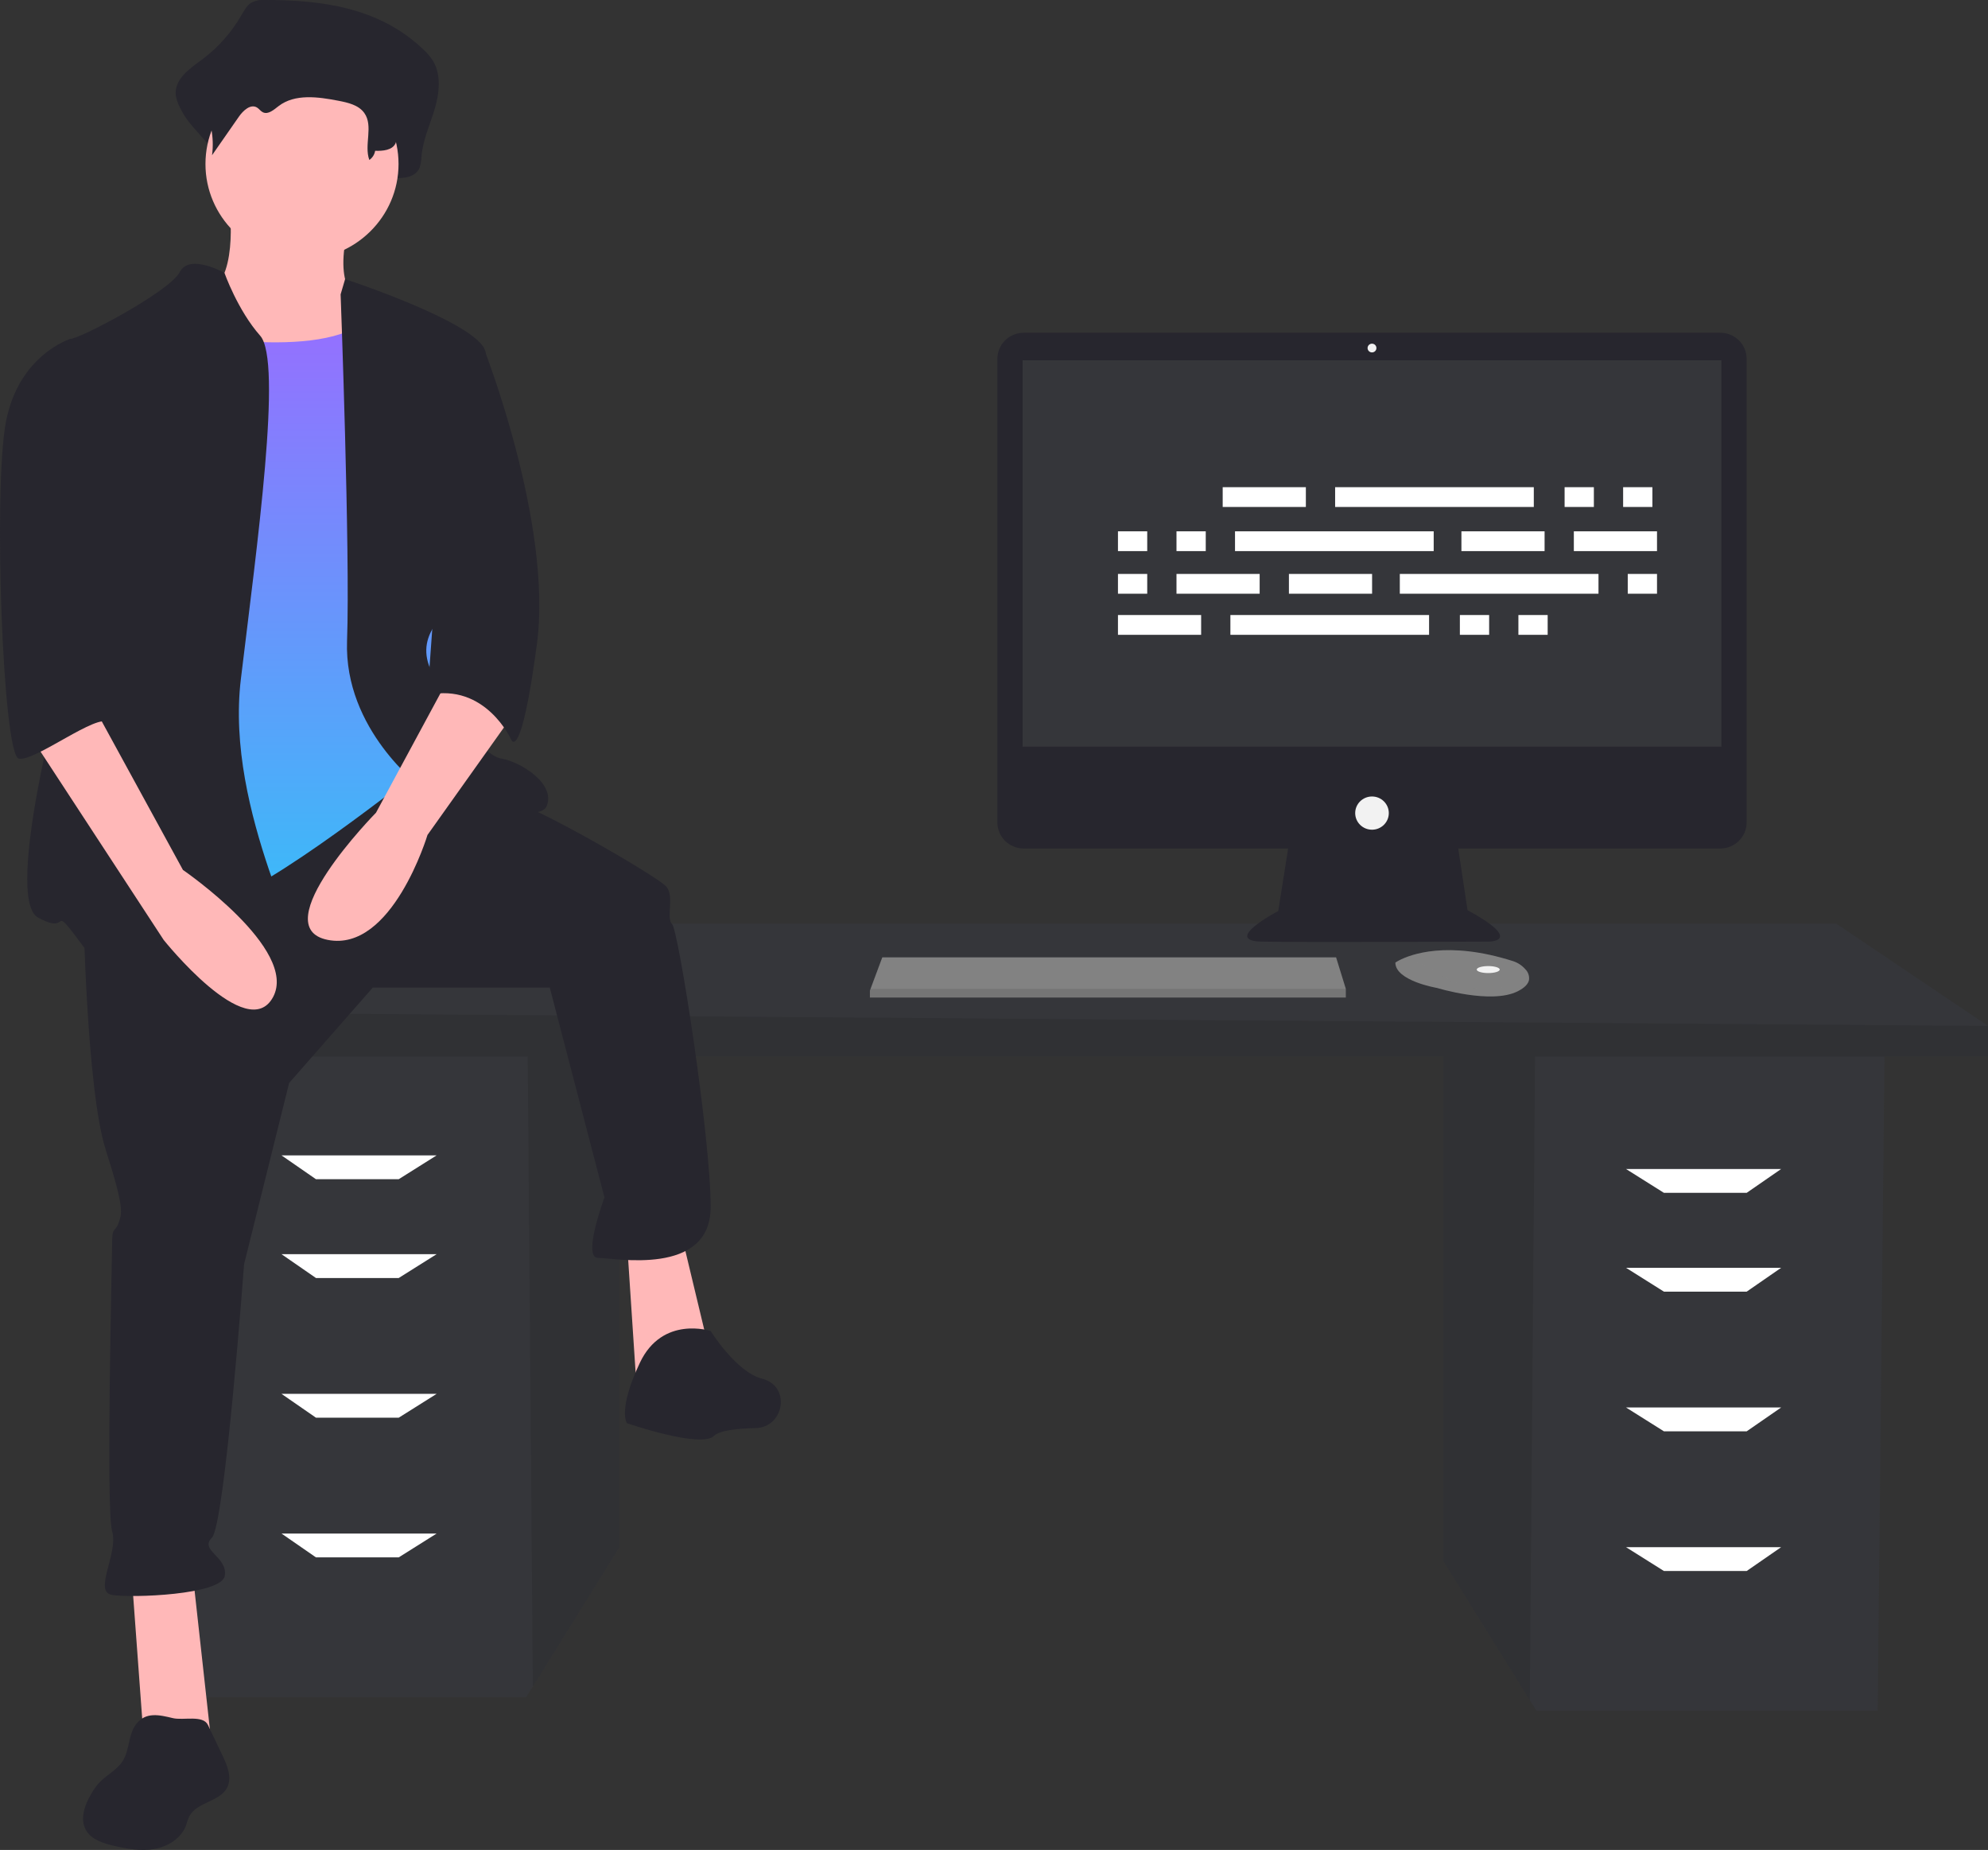 <svg width="359" height="334" viewBox="0 0 359 334" fill="none" xmlns="http://www.w3.org/2000/svg">
<rect x="0" y="0" width="359" height="334" fill="#333333" stroke="none"/>
<g clip-path="url(#clip0_17_379)">
<path d="M260.636 189.532V281.797L276.256 306.948L277.445 308.861H339.078L340.323 189.532H260.636Z" fill="#35363A"/>
<path opacity="0.1" d="M260.636 189.532V281.797L276.256 306.948L277.215 189.532H260.636Z" fill="black"/>
<path d="M111.844 187.071V279.336L96.224 304.488L95.035 306.401H33.402L32.157 187.071H111.844Z" fill="#35363A"/>
<path opacity="0.1" d="M111.844 187.071V279.336L96.224 304.488L95.265 187.071H111.844Z" fill="black"/>
<path d="M359 185.226V190.761H24.063V182.765L55.191 166.772H331.608L359 185.226Z" fill="#35363A"/>
<path opacity="0.1" d="M359 185.226V190.762H24.063V182.765L359 185.226Z" fill="black"/>
<path d="M72.001 212.905H57.059L50.833 208.6H78.849L72.001 212.905Z" fill="white"/>
<path d="M72.001 230.743H57.059L50.833 226.438H78.849L72.001 230.743Z" fill="white"/>
<path d="M72.001 255.963H57.059L50.833 251.657H78.849L72.001 255.963Z" fill="white"/>
<path d="M72.001 281.182H57.059L50.833 276.876H78.849L72.001 281.182Z" fill="white"/>
<path d="M300.479 215.366H315.421L321.647 211.06H293.631L300.479 215.366Z" fill="white"/>
<path d="M300.479 233.204H315.421L321.647 228.898H293.631L300.479 233.204Z" fill="white"/>
<path d="M300.479 258.423H315.421L321.647 254.117H293.631L300.479 258.423Z" fill="white"/>
<path d="M300.479 283.642H315.421L321.647 279.336H293.631L300.479 283.642Z" fill="white"/>
<path d="M310.654 60.077H184.868C184.243 60.077 183.625 60.198 183.048 60.434C182.47 60.671 181.946 61.017 181.504 61.453C181.062 61.89 180.712 62.408 180.473 62.978C180.234 63.548 180.111 64.16 180.111 64.777V148.495C180.111 149.112 180.234 149.723 180.473 150.294C180.712 150.864 181.062 151.382 181.504 151.819C181.946 152.255 182.47 152.601 183.048 152.837C183.625 153.074 184.243 153.195 184.868 153.195H232.618L230.829 164.48C230.829 164.48 220.605 169.846 227.794 170.004C234.982 170.161 268.847 170.004 268.847 170.004C268.847 170.004 275.396 170.004 265.013 164.322L263.33 153.195H310.654C311.279 153.195 311.898 153.074 312.475 152.837C313.052 152.601 313.576 152.255 314.018 151.819C314.46 151.382 314.81 150.864 315.049 150.294C315.288 149.723 315.411 149.112 315.411 148.495V64.777C315.411 64.16 315.288 63.548 315.049 62.978C314.81 62.408 314.46 61.89 314.018 61.453C313.576 61.017 313.052 60.671 312.475 60.434C311.898 60.198 311.279 60.077 310.654 60.077Z" fill="#27262E"/>
<path d="M310.859 65.048H184.664V134.808H310.859V65.048Z" fill="#35363A"/>
<path d="M247.761 63.628C248.202 63.628 248.56 63.275 248.56 62.839C248.56 62.403 248.202 62.05 247.761 62.05C247.32 62.05 246.962 62.403 246.962 62.839C246.962 63.275 247.32 63.628 247.761 63.628Z" fill="#F2F2F2"/>
<path d="M247.761 149.802C249.437 149.802 250.796 148.459 250.796 146.803C250.796 145.147 249.437 143.804 247.761 143.804C246.085 143.804 244.726 145.147 244.726 146.803C244.726 148.459 246.085 149.802 247.761 149.802Z" fill="#F2F2F2"/>
<path d="M243.032 178.526V180.105H157.091V178.842L157.209 178.526L159.328 172.845H241.275L243.032 178.526Z" fill="#828282"/>
<path d="M276.104 176.981C275.948 177.642 275.357 178.34 274.021 179C269.229 181.367 259.485 178.368 259.485 178.368C259.485 178.368 251.977 177.106 251.977 173.791C252.188 173.649 252.408 173.52 252.635 173.405C254.65 172.352 261.33 169.753 273.175 173.515C274.048 173.785 274.827 174.29 275.427 174.973C275.692 175.231 275.892 175.547 276.01 175.896C276.128 176.246 276.16 176.617 276.104 176.981Z" fill="#828282"/>
<path opacity="0.1" d="M276.104 176.981C270.239 179.202 265.01 179.368 259.645 175.685C257.616 174.203 255.159 173.404 252.635 173.405C254.65 172.352 261.33 169.753 273.175 173.515C274.048 173.785 274.827 174.29 275.427 174.973C275.693 175.231 275.892 175.547 276.01 175.896C276.128 176.246 276.16 176.617 276.104 176.981Z" fill="#828282"/>
<path d="M268.75 175.685C269.897 175.685 270.827 175.403 270.827 175.054C270.827 174.706 269.897 174.423 268.75 174.423C267.603 174.423 266.673 174.706 266.673 175.054C266.673 175.403 267.603 175.685 268.75 175.685Z" fill="#F2F2F2"/>
<path opacity="0.1" d="M243.032 178.526V180.105H157.091V178.842L157.209 178.526H243.032Z" fill="black"/>
<path d="M47.784 0C46.912 -0.071 46.038 0.122 45.28 0.553C44.535 1.057 44.065 1.94 43.586 2.762C41.753 5.942 39.272 8.711 36.299 10.894C34.134 12.461 31.382 14.415 31.752 17.304C31.948 18.258 32.304 19.173 32.808 20.01C34.805 23.994 40.255 27.072 39.719 31.617C41.703 28.335 39.049 26.712 41.033 23.43C41.978 21.867 43.62 20.103 45.047 21.084C45.525 21.413 45.838 22.002 46.336 22.291C47.522 22.979 48.785 21.663 49.836 20.732C53.459 17.518 58.61 18.36 63.119 19.361C65.247 19.834 67.585 20.454 68.843 22.464C70.497 25.106 67.271 27.96 66.456 30.948C66.39 31.202 66.386 31.469 66.447 31.725C66.507 31.981 66.63 32.219 66.804 32.418C66.977 32.617 67.197 32.772 67.445 32.868C67.692 32.965 67.96 33.001 68.224 32.974C69.577 32.842 71.18 32.734 71.26 32.147C72.962 32.207 75.047 32.017 75.776 30.266C75.999 29.573 76.117 28.851 76.126 28.125C76.393 25.183 77.657 22.5 78.494 19.701C79.331 16.901 79.695 13.621 78.282 11.139C77.778 10.313 77.155 9.565 76.432 8.917C68.416 1.253 57.877 -0.011 47.784 0Z" fill="#27262E"/>
<path d="M41.462 37.358C41.462 37.358 43.206 51.712 36.814 52.86C30.422 54.008 42.624 73.528 42.624 73.528L71.679 76.973L64.706 54.008C64.706 54.008 60.057 52.286 62.962 40.803C65.868 29.321 41.462 37.358 41.462 37.358Z" fill="#FFB8B8"/>
<path d="M23.739 283.944L26.064 315.521H38.266L34.78 283.944H23.739Z" fill="#FFB8B8"/>
<path d="M113.226 224.235L114.969 250.645L128.334 244.904L123.104 223.087L113.226 224.235Z" fill="#FFB8B8"/>
<path d="M15.023 163.378C15.023 163.378 15.604 196.677 19.09 207.586C22.577 218.494 21.996 219.068 21.415 220.79C20.834 222.513 20.253 221.365 20.253 224.235C20.253 227.106 19.09 272.461 20.253 276.48C21.415 280.499 16.766 287.389 20.253 287.963C23.739 288.537 40.01 287.963 40.59 284.518C41.172 281.073 35.942 279.925 38.266 277.629C40.59 275.332 44.077 228.254 44.077 228.254L52.212 195.529L67.32 178.305H99.28L109.158 216.198C109.158 216.198 105.091 227.106 107.996 227.106C110.901 227.106 128.334 230.551 128.334 217.92C128.334 205.289 122.523 167.971 121.361 166.823C120.199 165.675 121.942 161.656 120.199 159.934C118.455 158.211 98.118 146.155 90.564 143.858C83.01 141.562 72.412 138.828 72.412 138.828L15.023 163.378Z" fill="#27262E"/>
<path d="M128.334 240.311C128.334 240.311 119.618 237.44 115.55 246.052C111.483 254.664 113.226 256.96 113.226 256.96C113.226 256.96 126.591 261.553 128.915 259.257C129.926 258.257 133.137 257.91 136.443 257.837C141.477 257.725 142.816 250.688 138.062 249.05C137.92 249.001 137.777 248.958 137.631 248.922C132.983 247.774 128.334 240.311 128.334 240.311Z" fill="#27262E"/>
<path d="M54.536 46.831C64.164 46.831 71.969 39.12 71.969 29.608C71.969 20.096 64.164 12.384 54.536 12.384C44.909 12.384 37.104 20.096 37.104 29.608C37.104 39.12 44.909 46.831 54.536 46.831Z" fill="#FFB8B8"/>
<path d="M31.874 60.036C31.874 60.036 60.347 65.778 67.32 56.592C74.293 47.406 77.199 82.427 77.199 82.427L80.685 119.171L75.456 139.265C75.456 139.265 48.145 161.082 39.428 162.804C30.712 164.527 17.347 165.675 17.347 165.675C17.347 165.675 21.415 101.947 21.415 100.799C21.415 99.651 31.874 60.036 31.874 60.036Z" fill="url(#paint0_linear_17_379)"/>
<path d="M40.534 49.269C40.534 49.269 34.199 45.683 32.455 49.128C30.712 52.573 14.442 61.185 12.699 61.185C10.955 61.185 16.185 108.837 13.861 114.578C11.536 120.319 0.496 162.23 6.888 165.675C13.28 169.119 8.631 162.23 15.023 170.842C21.415 179.454 52.793 179.454 54.536 176.009C56.28 172.564 40.59 146.729 43.496 122.616C46.401 98.502 51.05 65.203 46.982 60.61C42.915 56.017 40.534 49.269 40.534 49.269Z" fill="#27262E"/>
<path d="M61.51 53.147L62.319 50.395C62.319 50.395 86.496 58.314 87.658 63.481C88.82 68.648 88.239 104.818 84.172 107.688C80.104 110.559 74.293 115.152 78.361 122.041C82.428 128.931 87.077 136.395 90.564 136.969C94.05 137.543 100.442 141.562 98.699 145.58C96.956 149.599 76.037 142.136 76.037 142.136C76.037 142.136 62.091 131.802 62.672 115.726C63.253 99.651 61.51 53.147 61.51 53.147Z" fill="#27262E"/>
<path d="M81.847 120.893L67.901 146.729C67.901 146.729 47.564 167.397 59.185 169.694C70.807 171.99 77.199 150.748 77.199 150.748L92.307 129.505L81.847 120.893Z" fill="#FFB8B8"/>
<path d="M48.633 4.507C47.931 4.455 47.227 4.59 46.594 4.897C46.023 5.31 45.552 5.843 45.215 6.459C43.666 8.762 41.645 10.72 39.284 12.206C37.522 13.314 35.281 14.695 35.583 16.737C35.746 17.422 36.038 18.07 36.442 18.649C38.073 21.493 38.723 24.785 38.292 28.026L43.138 21.067C43.907 19.962 45.243 18.715 46.405 19.409C46.794 19.641 47.049 20.058 47.454 20.262C48.42 20.748 49.448 19.818 50.303 19.159C53.252 16.888 57.446 17.483 61.116 18.191C62.849 18.525 64.752 18.963 65.776 20.384C67.478 22.744 65.701 26.155 66.694 28.882C66.972 28.69 67.208 28.444 67.388 28.16C67.569 27.876 67.689 27.559 67.743 27.228C69.129 27.27 70.826 27.136 71.42 25.898C71.6 25.413 71.697 24.901 71.704 24.385C71.922 22.306 72.951 20.409 73.632 18.431C74.314 16.452 74.61 14.134 73.46 12.379C73.039 11.785 72.532 11.256 71.954 10.809C65.428 5.392 56.85 4.499 48.633 4.507Z" fill="#27262E"/>
<path d="M235.817 87.96H220.798V91.532H235.817V87.96Z" fill="white"/>
<path d="M287.826 87.96H282.542V91.532H287.826V87.96Z" fill="white"/>
<path d="M298.395 87.96H293.11V91.532H298.395V87.96Z" fill="white"/>
<path d="M276.979 87.96H241.102V91.532H276.979V87.96Z" fill="white"/>
<path d="M216.905 111.042H201.886V114.615H216.905V111.042Z" fill="white"/>
<path d="M268.914 111.042H263.629V114.615H268.914V111.042Z" fill="white"/>
<path d="M279.483 111.042H274.198V114.615H279.483V111.042Z" fill="white"/>
<path d="M258.067 111.042H222.189V114.615H258.067V111.042Z" fill="white"/>
<path d="M278.926 95.929H263.908V99.501H278.926V95.929Z" fill="white"/>
<path d="M299.229 95.929H284.21V99.501H299.229V95.929Z" fill="white"/>
<path d="M207.17 95.929H201.886V99.501H207.17V95.929Z" fill="white"/>
<path d="M217.739 95.929H212.455V99.501H217.739V95.929Z" fill="white"/>
<path d="M258.901 95.929H223.023V99.501H258.901V95.929Z" fill="white"/>
<path d="M247.776 103.623H232.758V107.195H247.776V103.623Z" fill="white"/>
<path d="M227.473 103.623H212.455V107.195H227.473V103.623Z" fill="white"/>
<path d="M207.17 103.623H201.886V107.195H207.17V103.623Z" fill="white"/>
<path d="M299.229 103.623H293.945V107.195H299.229V103.623Z" fill="white"/>
<path d="M288.661 103.623H252.783V107.195H288.661V103.623Z" fill="white"/>
<path d="M81.847 61.184L87.261 62.604C87.261 62.604 99.861 94.484 96.956 116.3C94.05 138.117 92.307 133.524 92.307 133.524C92.307 133.524 87.658 123.19 77.199 125.486L81.847 61.184Z" fill="#27262E"/>
<path d="M24.544 311.347C23.143 313.229 23.424 315.918 22.183 317.906C21.107 319.63 19.079 320.533 17.733 322.06C17.304 322.567 16.921 323.112 16.589 323.686C15.341 325.752 14.326 328.4 15.556 330.477C16.545 332.148 18.624 332.801 20.53 333.246C22.94 333.809 25.444 334.259 27.882 333.829C30.32 333.399 32.702 331.924 33.571 329.633C33.742 329.057 33.945 328.491 34.18 327.937C35.501 325.367 39.645 325.34 40.998 322.785C41.944 320.998 41.074 318.837 40.204 317.012L37.549 311.437C36.667 309.587 33.094 310.651 31.232 310.208C28.803 309.63 26.292 308.993 24.544 311.347Z" fill="#27262E"/>
<path d="M5.145 132.376L29.55 169.694C29.55 169.694 44.658 188.64 49.307 180.028C53.955 171.416 33.036 157.063 33.036 157.063L17.347 128.357L5.145 132.376Z" fill="#FFB8B8"/>
<path d="M17.347 62.333L12.699 61.184C12.699 61.184 3.401 64.055 1.077 76.112C-1.247 88.168 0.496 136.395 3.401 136.969C6.307 137.543 17.751 128.571 19.583 130.474C21.415 132.376 15.604 122.616 17.347 117.448C19.091 112.281 17.347 62.333 17.347 62.333Z" fill="#27262E"/>
</g>
<defs>
<linearGradient id="paint0_linear_17_379" x1="49.016" y1="55.056" x2="49.016" y2="165.675" gradientUnits="userSpaceOnUse">
<stop stop-color="#986DFF"/>
<stop offset="1" stop-color="#38BDF8"/>
</linearGradient>
<clipPath id="clip0_17_379">
<rect width="359" height="334" fill="white"/>
</clipPath>
</defs>
</svg>
